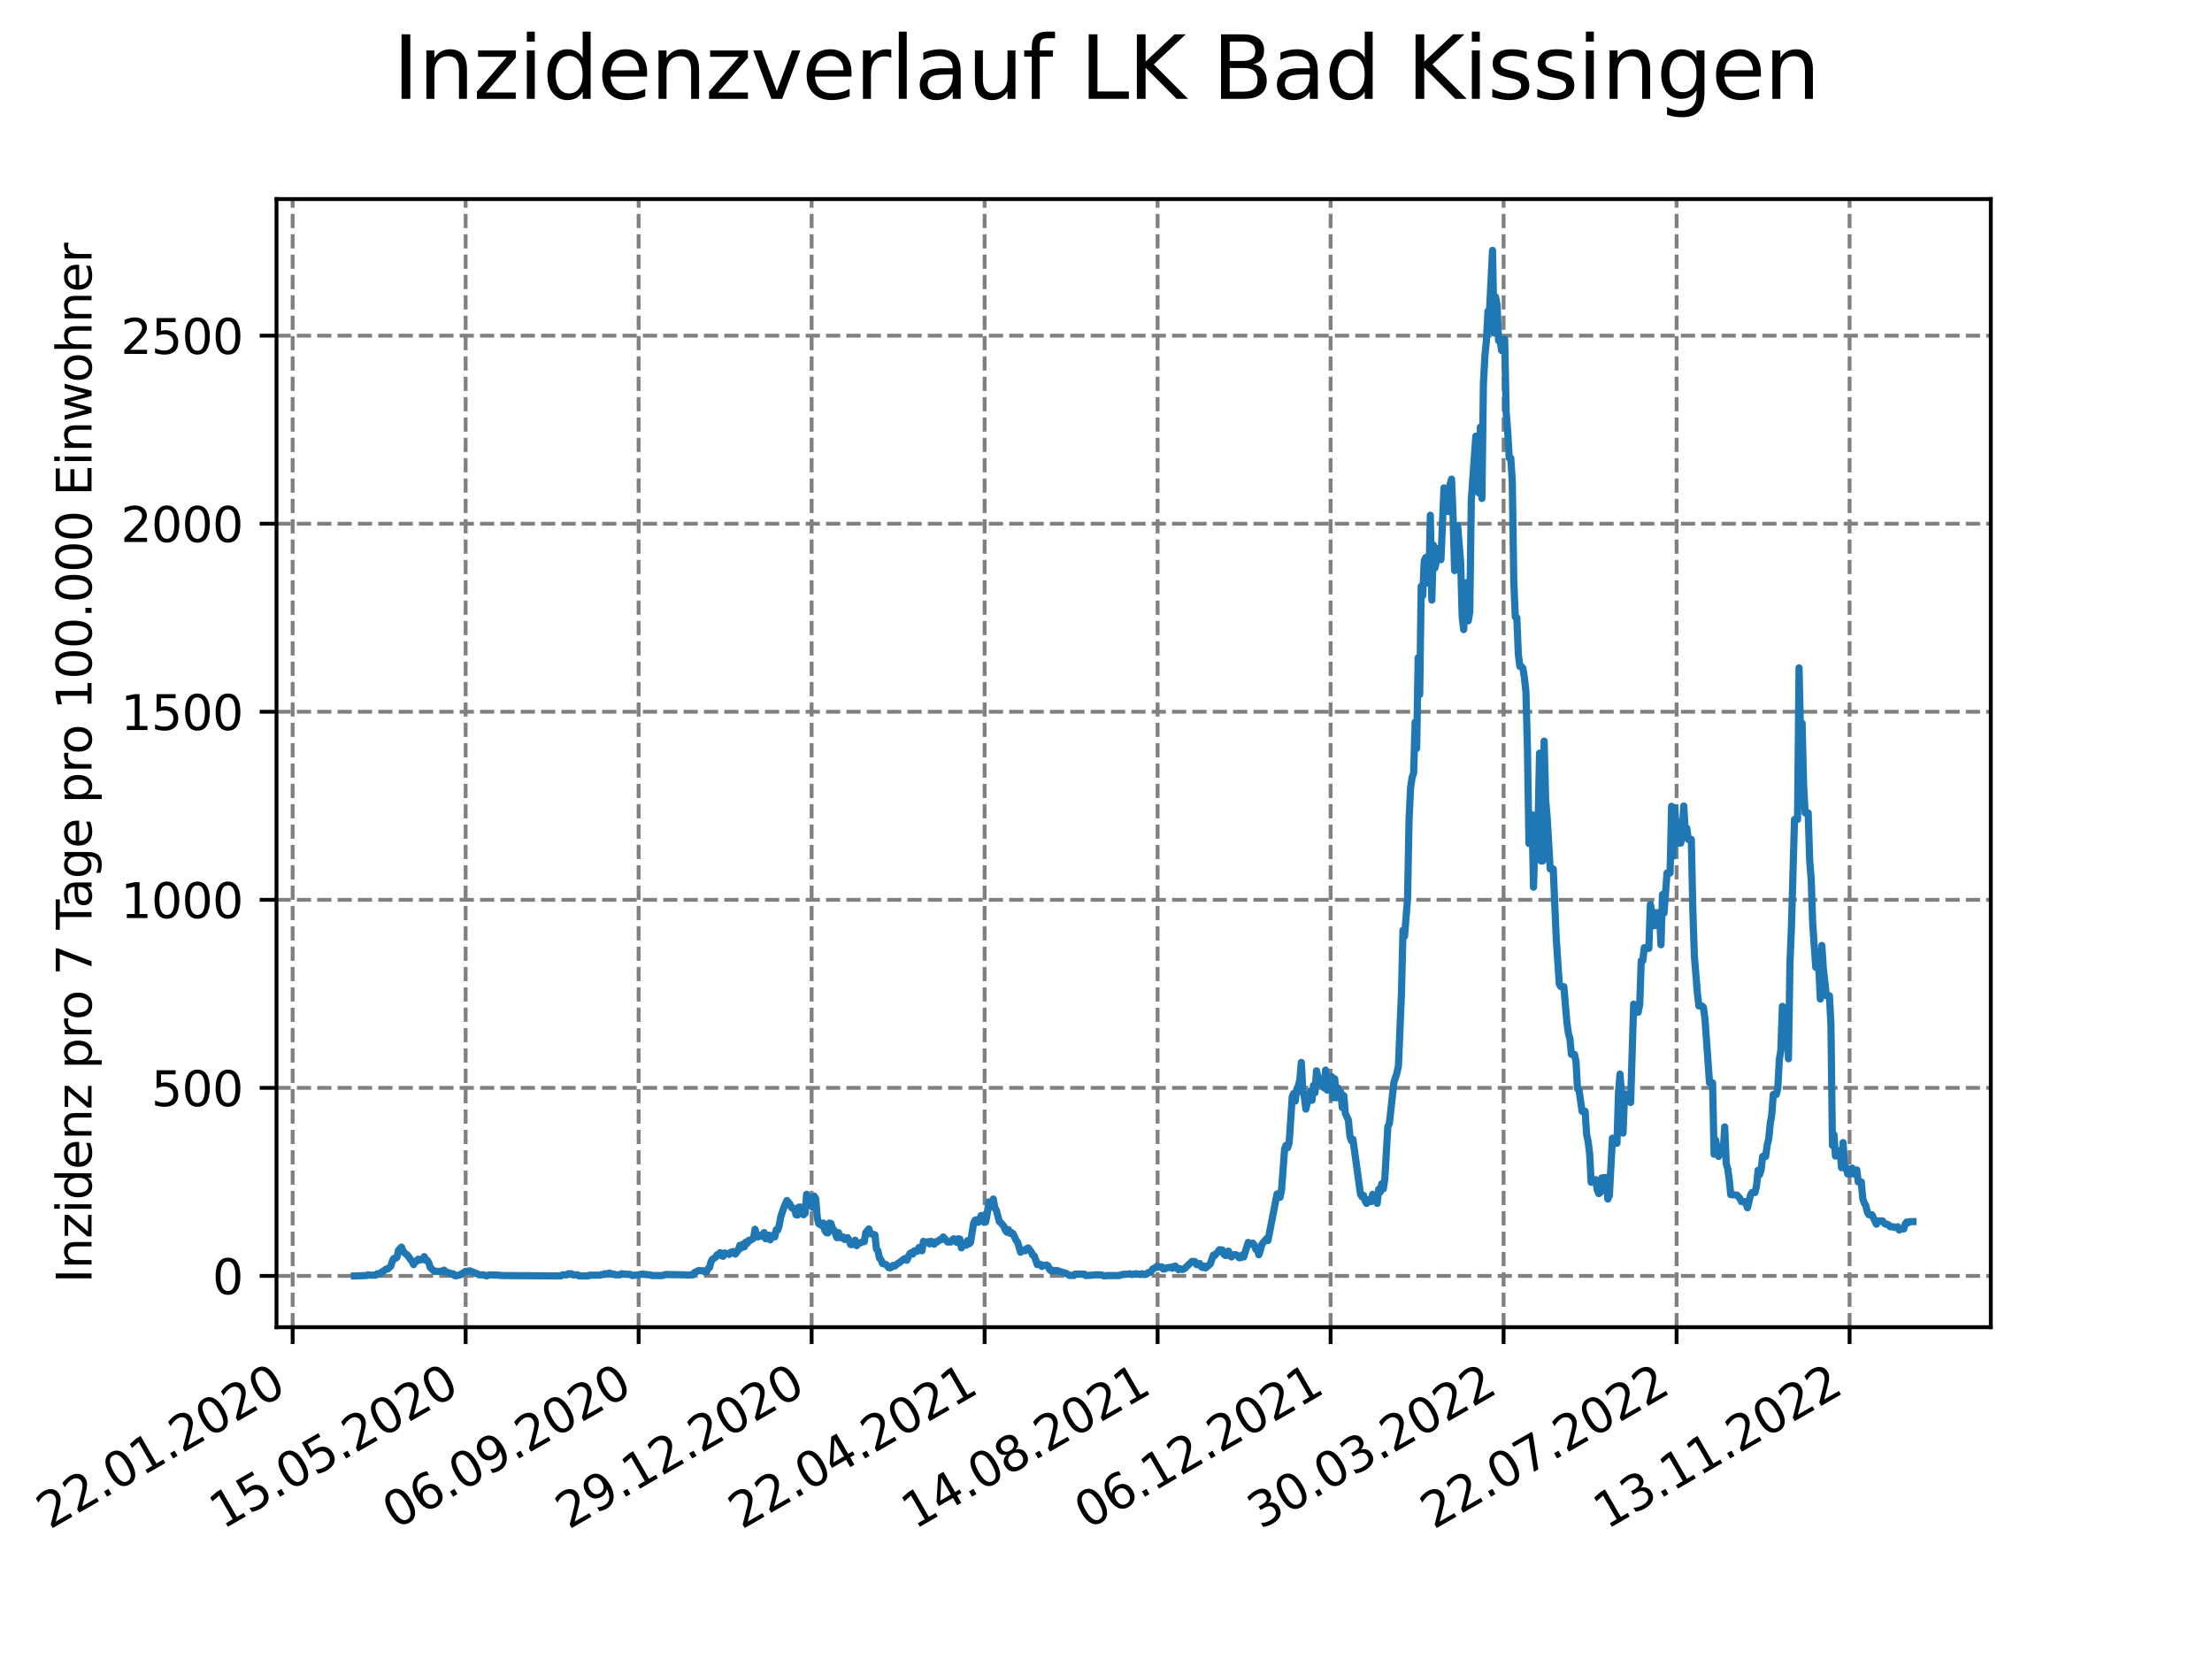 <?xml version="1.0" encoding="utf-8" standalone="no"?>
<!DOCTYPE svg PUBLIC "-//W3C//DTD SVG 1.1//EN"
  "http://www.w3.org/Graphics/SVG/1.1/DTD/svg11.dtd">
<svg xmlns:xlink="http://www.w3.org/1999/xlink" width="460.8pt" height="345.6pt" viewBox="0 0 460.8 345.6" xmlns="http://www.w3.org/2000/svg" version="1.1">
 <defs>
  <style type="text/css">*{stroke-linejoin: round; stroke-linecap: butt}</style>
 </defs>
 <g id="figure_1">
  <g id="patch_1">
   <path d="M 0 345.6 
L 460.8 345.6 
L 460.8 0 
L 0 0 
z
" style="fill: #ffffff"/>
  </g>
  <g id="axes_1">
   <g id="patch_2">
    <path d="M 57.6 276.48 
L 414.72 276.48 
L 414.72 41.472 
L 57.6 41.472 
z
" style="fill: #ffffff"/>
   </g>
   <g id="matplotlib.axis_1">
    <g id="xtick_1">
     <g id="line2d_1">
      <path d="M 60.964 276.48 
L 60.964 41.472 
" clip-path="url(#p559088091b)" style="fill: none; stroke-dasharray: 2.96,1.28; stroke-dashoffset: 0; stroke: #808080; stroke-width: 0.8"/>
     </g>
     <g id="line2d_2">
      <defs>
       <path id="mbc121179e8" d="M 0 0 
L 0 3.5 
" style="stroke: #000000; stroke-width: 0.8"/>
      </defs>
      <g>
       <use xlink:href="#mbc121179e8" x="60.964" y="276.48" style="stroke: #000000; stroke-width: 0.8"/>
      </g>
     </g>
     <g id="text_1">
      <!-- 22.01.2020 -->
      <g transform="translate(10.339 318.689) rotate(-30) scale(0.1 -0.1)">
       <defs>
        <path id="DejaVuSans-32" d="M 1228 531 
L 3431 531 
L 3431 0 
L 469 0 
L 469 531 
Q 828 903 1448 1529 
Q 2069 2156 2228 2338 
Q 2531 2678 2651 2914 
Q 2772 3150 2772 3378 
Q 2772 3750 2511 3984 
Q 2250 4219 1831 4219 
Q 1534 4219 1204 4116 
Q 875 4013 500 3803 
L 500 4441 
Q 881 4594 1212 4672 
Q 1544 4750 1819 4750 
Q 2544 4750 2975 4387 
Q 3406 4025 3406 3419 
Q 3406 3131 3298 2873 
Q 3191 2616 2906 2266 
Q 2828 2175 2409 1742 
Q 1991 1309 1228 531 
z
" transform="scale(0.016)"/>
        <path id="DejaVuSans-2e" d="M 684 794 
L 1344 794 
L 1344 0 
L 684 0 
L 684 794 
z
" transform="scale(0.016)"/>
        <path id="DejaVuSans-30" d="M 2034 4250 
Q 1547 4250 1301 3770 
Q 1056 3291 1056 2328 
Q 1056 1369 1301 889 
Q 1547 409 2034 409 
Q 2525 409 2770 889 
Q 3016 1369 3016 2328 
Q 3016 3291 2770 3770 
Q 2525 4250 2034 4250 
z
M 2034 4750 
Q 2819 4750 3233 4129 
Q 3647 3509 3647 2328 
Q 3647 1150 3233 529 
Q 2819 -91 2034 -91 
Q 1250 -91 836 529 
Q 422 1150 422 2328 
Q 422 3509 836 4129 
Q 1250 4750 2034 4750 
z
" transform="scale(0.016)"/>
        <path id="DejaVuSans-31" d="M 794 531 
L 1825 531 
L 1825 4091 
L 703 3866 
L 703 4441 
L 1819 4666 
L 2450 4666 
L 2450 531 
L 3481 531 
L 3481 0 
L 794 0 
L 794 531 
z
" transform="scale(0.016)"/>
       </defs>
       <use xlink:href="#DejaVuSans-32"/>
       <use xlink:href="#DejaVuSans-32" x="63.623"/>
       <use xlink:href="#DejaVuSans-2e" x="127.246"/>
       <use xlink:href="#DejaVuSans-30" x="159.033"/>
       <use xlink:href="#DejaVuSans-31" x="222.656"/>
       <use xlink:href="#DejaVuSans-2e" x="286.279"/>
       <use xlink:href="#DejaVuSans-32" x="318.066"/>
       <use xlink:href="#DejaVuSans-30" x="381.689"/>
       <use xlink:href="#DejaVuSans-32" x="445.312"/>
       <use xlink:href="#DejaVuSans-30" x="508.936"/>
      </g>
     </g>
    </g>
    <g id="xtick_2">
     <g id="line2d_3">
      <path d="M 97.002 276.48 
L 97.002 41.472 
" clip-path="url(#p559088091b)" style="fill: none; stroke-dasharray: 2.96,1.28; stroke-dashoffset: 0; stroke: #808080; stroke-width: 0.8"/>
     </g>
     <g id="line2d_4">
      <g>
       <use xlink:href="#mbc121179e8" x="97.002" y="276.48" style="stroke: #000000; stroke-width: 0.8"/>
      </g>
     </g>
     <g id="text_2">
      <!-- 15.05.2020 -->
      <g transform="translate(46.376 318.689) rotate(-30) scale(0.1 -0.1)">
       <defs>
        <path id="DejaVuSans-35" d="M 691 4666 
L 3169 4666 
L 3169 4134 
L 1269 4134 
L 1269 2991 
Q 1406 3038 1543 3061 
Q 1681 3084 1819 3084 
Q 2600 3084 3056 2656 
Q 3513 2228 3513 1497 
Q 3513 744 3044 326 
Q 2575 -91 1722 -91 
Q 1428 -91 1123 -41 
Q 819 9 494 109 
L 494 744 
Q 775 591 1075 516 
Q 1375 441 1709 441 
Q 2250 441 2565 725 
Q 2881 1009 2881 1497 
Q 2881 1984 2565 2268 
Q 2250 2553 1709 2553 
Q 1456 2553 1204 2497 
Q 953 2441 691 2322 
L 691 4666 
z
" transform="scale(0.016)"/>
       </defs>
       <use xlink:href="#DejaVuSans-31"/>
       <use xlink:href="#DejaVuSans-35" x="63.623"/>
       <use xlink:href="#DejaVuSans-2e" x="127.246"/>
       <use xlink:href="#DejaVuSans-30" x="159.033"/>
       <use xlink:href="#DejaVuSans-35" x="222.656"/>
       <use xlink:href="#DejaVuSans-2e" x="286.279"/>
       <use xlink:href="#DejaVuSans-32" x="318.066"/>
       <use xlink:href="#DejaVuSans-30" x="381.689"/>
       <use xlink:href="#DejaVuSans-32" x="445.312"/>
       <use xlink:href="#DejaVuSans-30" x="508.936"/>
      </g>
     </g>
    </g>
    <g id="xtick_3">
     <g id="line2d_5">
      <path d="M 133.039 276.48 
L 133.039 41.472 
" clip-path="url(#p559088091b)" style="fill: none; stroke-dasharray: 2.96,1.28; stroke-dashoffset: 0; stroke: #808080; stroke-width: 0.8"/>
     </g>
     <g id="line2d_6">
      <g>
       <use xlink:href="#mbc121179e8" x="133.039" y="276.48" style="stroke: #000000; stroke-width: 0.8"/>
      </g>
     </g>
     <g id="text_3">
      <!-- 06.09.2020 -->
      <g transform="translate(82.414 318.689) rotate(-30) scale(0.1 -0.1)">
       <defs>
        <path id="DejaVuSans-36" d="M 2113 2584 
Q 1688 2584 1439 2293 
Q 1191 2003 1191 1497 
Q 1191 994 1439 701 
Q 1688 409 2113 409 
Q 2538 409 2786 701 
Q 3034 994 3034 1497 
Q 3034 2003 2786 2293 
Q 2538 2584 2113 2584 
z
M 3366 4563 
L 3366 3988 
Q 3128 4100 2886 4159 
Q 2644 4219 2406 4219 
Q 1781 4219 1451 3797 
Q 1122 3375 1075 2522 
Q 1259 2794 1537 2939 
Q 1816 3084 2150 3084 
Q 2853 3084 3261 2657 
Q 3669 2231 3669 1497 
Q 3669 778 3244 343 
Q 2819 -91 2113 -91 
Q 1303 -91 875 529 
Q 447 1150 447 2328 
Q 447 3434 972 4092 
Q 1497 4750 2381 4750 
Q 2619 4750 2861 4703 
Q 3103 4656 3366 4563 
z
" transform="scale(0.016)"/>
        <path id="DejaVuSans-39" d="M 703 97 
L 703 672 
Q 941 559 1184 500 
Q 1428 441 1663 441 
Q 2288 441 2617 861 
Q 2947 1281 2994 2138 
Q 2813 1869 2534 1725 
Q 2256 1581 1919 1581 
Q 1219 1581 811 2004 
Q 403 2428 403 3163 
Q 403 3881 828 4315 
Q 1253 4750 1959 4750 
Q 2769 4750 3195 4129 
Q 3622 3509 3622 2328 
Q 3622 1225 3098 567 
Q 2575 -91 1691 -91 
Q 1453 -91 1209 -44 
Q 966 3 703 97 
z
M 1959 2075 
Q 2384 2075 2632 2365 
Q 2881 2656 2881 3163 
Q 2881 3666 2632 3958 
Q 2384 4250 1959 4250 
Q 1534 4250 1286 3958 
Q 1038 3666 1038 3163 
Q 1038 2656 1286 2365 
Q 1534 2075 1959 2075 
z
" transform="scale(0.016)"/>
       </defs>
       <use xlink:href="#DejaVuSans-30"/>
       <use xlink:href="#DejaVuSans-36" x="63.623"/>
       <use xlink:href="#DejaVuSans-2e" x="127.246"/>
       <use xlink:href="#DejaVuSans-30" x="159.033"/>
       <use xlink:href="#DejaVuSans-39" x="222.656"/>
       <use xlink:href="#DejaVuSans-2e" x="286.279"/>
       <use xlink:href="#DejaVuSans-32" x="318.066"/>
       <use xlink:href="#DejaVuSans-30" x="381.689"/>
       <use xlink:href="#DejaVuSans-32" x="445.312"/>
       <use xlink:href="#DejaVuSans-30" x="508.936"/>
      </g>
     </g>
    </g>
    <g id="xtick_4">
     <g id="line2d_7">
      <path d="M 169.077 276.48 
L 169.077 41.472 
" clip-path="url(#p559088091b)" style="fill: none; stroke-dasharray: 2.96,1.28; stroke-dashoffset: 0; stroke: #808080; stroke-width: 0.8"/>
     </g>
     <g id="line2d_8">
      <g>
       <use xlink:href="#mbc121179e8" x="169.077" y="276.48" style="stroke: #000000; stroke-width: 0.8"/>
      </g>
     </g>
     <g id="text_4">
      <!-- 29.12.2020 -->
      <g transform="translate(118.452 318.689) rotate(-30) scale(0.1 -0.1)">
       <use xlink:href="#DejaVuSans-32"/>
       <use xlink:href="#DejaVuSans-39" x="63.623"/>
       <use xlink:href="#DejaVuSans-2e" x="127.246"/>
       <use xlink:href="#DejaVuSans-31" x="159.033"/>
       <use xlink:href="#DejaVuSans-32" x="222.656"/>
       <use xlink:href="#DejaVuSans-2e" x="286.279"/>
       <use xlink:href="#DejaVuSans-32" x="318.066"/>
       <use xlink:href="#DejaVuSans-30" x="381.689"/>
       <use xlink:href="#DejaVuSans-32" x="445.312"/>
       <use xlink:href="#DejaVuSans-30" x="508.936"/>
      </g>
     </g>
    </g>
    <g id="xtick_5">
     <g id="line2d_9">
      <path d="M 205.114 276.48 
L 205.114 41.472 
" clip-path="url(#p559088091b)" style="fill: none; stroke-dasharray: 2.96,1.28; stroke-dashoffset: 0; stroke: #808080; stroke-width: 0.8"/>
     </g>
     <g id="line2d_10">
      <g>
       <use xlink:href="#mbc121179e8" x="205.114" y="276.48" style="stroke: #000000; stroke-width: 0.8"/>
      </g>
     </g>
     <g id="text_5">
      <!-- 22.04.2021 -->
      <g transform="translate(154.489 318.689) rotate(-30) scale(0.1 -0.1)">
       <defs>
        <path id="DejaVuSans-34" d="M 2419 4116 
L 825 1625 
L 2419 1625 
L 2419 4116 
z
M 2253 4666 
L 3047 4666 
L 3047 1625 
L 3713 1625 
L 3713 1100 
L 3047 1100 
L 3047 0 
L 2419 0 
L 2419 1100 
L 313 1100 
L 313 1709 
L 2253 4666 
z
" transform="scale(0.016)"/>
       </defs>
       <use xlink:href="#DejaVuSans-32"/>
       <use xlink:href="#DejaVuSans-32" x="63.623"/>
       <use xlink:href="#DejaVuSans-2e" x="127.246"/>
       <use xlink:href="#DejaVuSans-30" x="159.033"/>
       <use xlink:href="#DejaVuSans-34" x="222.656"/>
       <use xlink:href="#DejaVuSans-2e" x="286.279"/>
       <use xlink:href="#DejaVuSans-32" x="318.066"/>
       <use xlink:href="#DejaVuSans-30" x="381.689"/>
       <use xlink:href="#DejaVuSans-32" x="445.312"/>
       <use xlink:href="#DejaVuSans-31" x="508.936"/>
      </g>
     </g>
    </g>
    <g id="xtick_6">
     <g id="line2d_11">
      <path d="M 241.152 276.48 
L 241.152 41.472 
" clip-path="url(#p559088091b)" style="fill: none; stroke-dasharray: 2.96,1.28; stroke-dashoffset: 0; stroke: #808080; stroke-width: 0.8"/>
     </g>
     <g id="line2d_12">
      <g>
       <use xlink:href="#mbc121179e8" x="241.152" y="276.48" style="stroke: #000000; stroke-width: 0.8"/>
      </g>
     </g>
     <g id="text_6">
      <!-- 14.08.2021 -->
      <g transform="translate(190.527 318.689) rotate(-30) scale(0.1 -0.1)">
       <defs>
        <path id="DejaVuSans-38" d="M 2034 2216 
Q 1584 2216 1326 1975 
Q 1069 1734 1069 1313 
Q 1069 891 1326 650 
Q 1584 409 2034 409 
Q 2484 409 2743 651 
Q 3003 894 3003 1313 
Q 3003 1734 2745 1975 
Q 2488 2216 2034 2216 
z
M 1403 2484 
Q 997 2584 770 2862 
Q 544 3141 544 3541 
Q 544 4100 942 4425 
Q 1341 4750 2034 4750 
Q 2731 4750 3128 4425 
Q 3525 4100 3525 3541 
Q 3525 3141 3298 2862 
Q 3072 2584 2669 2484 
Q 3125 2378 3379 2068 
Q 3634 1759 3634 1313 
Q 3634 634 3220 271 
Q 2806 -91 2034 -91 
Q 1263 -91 848 271 
Q 434 634 434 1313 
Q 434 1759 690 2068 
Q 947 2378 1403 2484 
z
M 1172 3481 
Q 1172 3119 1398 2916 
Q 1625 2713 2034 2713 
Q 2441 2713 2670 2916 
Q 2900 3119 2900 3481 
Q 2900 3844 2670 4047 
Q 2441 4250 2034 4250 
Q 1625 4250 1398 4047 
Q 1172 3844 1172 3481 
z
" transform="scale(0.016)"/>
       </defs>
       <use xlink:href="#DejaVuSans-31"/>
       <use xlink:href="#DejaVuSans-34" x="63.623"/>
       <use xlink:href="#DejaVuSans-2e" x="127.246"/>
       <use xlink:href="#DejaVuSans-30" x="159.033"/>
       <use xlink:href="#DejaVuSans-38" x="222.656"/>
       <use xlink:href="#DejaVuSans-2e" x="286.279"/>
       <use xlink:href="#DejaVuSans-32" x="318.066"/>
       <use xlink:href="#DejaVuSans-30" x="381.689"/>
       <use xlink:href="#DejaVuSans-32" x="445.312"/>
       <use xlink:href="#DejaVuSans-31" x="508.936"/>
      </g>
     </g>
    </g>
    <g id="xtick_7">
     <g id="line2d_13">
      <path d="M 277.19 276.48 
L 277.19 41.472 
" clip-path="url(#p559088091b)" style="fill: none; stroke-dasharray: 2.96,1.28; stroke-dashoffset: 0; stroke: #808080; stroke-width: 0.8"/>
     </g>
     <g id="line2d_14">
      <g>
       <use xlink:href="#mbc121179e8" x="277.19" y="276.48" style="stroke: #000000; stroke-width: 0.8"/>
      </g>
     </g>
     <g id="text_7">
      <!-- 06.12.2021 -->
      <g transform="translate(226.564 318.689) rotate(-30) scale(0.1 -0.1)">
       <use xlink:href="#DejaVuSans-30"/>
       <use xlink:href="#DejaVuSans-36" x="63.623"/>
       <use xlink:href="#DejaVuSans-2e" x="127.246"/>
       <use xlink:href="#DejaVuSans-31" x="159.033"/>
       <use xlink:href="#DejaVuSans-32" x="222.656"/>
       <use xlink:href="#DejaVuSans-2e" x="286.279"/>
       <use xlink:href="#DejaVuSans-32" x="318.066"/>
       <use xlink:href="#DejaVuSans-30" x="381.689"/>
       <use xlink:href="#DejaVuSans-32" x="445.312"/>
       <use xlink:href="#DejaVuSans-31" x="508.936"/>
      </g>
     </g>
    </g>
    <g id="xtick_8">
     <g id="line2d_15">
      <path d="M 313.227 276.48 
L 313.227 41.472 
" clip-path="url(#p559088091b)" style="fill: none; stroke-dasharray: 2.96,1.28; stroke-dashoffset: 0; stroke: #808080; stroke-width: 0.8"/>
     </g>
     <g id="line2d_16">
      <g>
       <use xlink:href="#mbc121179e8" x="313.227" y="276.48" style="stroke: #000000; stroke-width: 0.8"/>
      </g>
     </g>
     <g id="text_8">
      <!-- 30.03.2022 -->
      <g transform="translate(262.602 318.689) rotate(-30) scale(0.1 -0.1)">
       <defs>
        <path id="DejaVuSans-33" d="M 2597 2516 
Q 3050 2419 3304 2112 
Q 3559 1806 3559 1356 
Q 3559 666 3084 287 
Q 2609 -91 1734 -91 
Q 1441 -91 1130 -33 
Q 819 25 488 141 
L 488 750 
Q 750 597 1062 519 
Q 1375 441 1716 441 
Q 2309 441 2620 675 
Q 2931 909 2931 1356 
Q 2931 1769 2642 2001 
Q 2353 2234 1838 2234 
L 1294 2234 
L 1294 2753 
L 1863 2753 
Q 2328 2753 2575 2939 
Q 2822 3125 2822 3475 
Q 2822 3834 2567 4026 
Q 2313 4219 1838 4219 
Q 1578 4219 1281 4162 
Q 984 4106 628 3988 
L 628 4550 
Q 988 4650 1302 4700 
Q 1616 4750 1894 4750 
Q 2613 4750 3031 4423 
Q 3450 4097 3450 3541 
Q 3450 3153 3228 2886 
Q 3006 2619 2597 2516 
z
" transform="scale(0.016)"/>
       </defs>
       <use xlink:href="#DejaVuSans-33"/>
       <use xlink:href="#DejaVuSans-30" x="63.623"/>
       <use xlink:href="#DejaVuSans-2e" x="127.246"/>
       <use xlink:href="#DejaVuSans-30" x="159.033"/>
       <use xlink:href="#DejaVuSans-33" x="222.656"/>
       <use xlink:href="#DejaVuSans-2e" x="286.279"/>
       <use xlink:href="#DejaVuSans-32" x="318.066"/>
       <use xlink:href="#DejaVuSans-30" x="381.689"/>
       <use xlink:href="#DejaVuSans-32" x="445.312"/>
       <use xlink:href="#DejaVuSans-32" x="508.936"/>
      </g>
     </g>
    </g>
    <g id="xtick_9">
     <g id="line2d_17">
      <path d="M 349.265 276.48 
L 349.265 41.472 
" clip-path="url(#p559088091b)" style="fill: none; stroke-dasharray: 2.96,1.28; stroke-dashoffset: 0; stroke: #808080; stroke-width: 0.8"/>
     </g>
     <g id="line2d_18">
      <g>
       <use xlink:href="#mbc121179e8" x="349.265" y="276.48" style="stroke: #000000; stroke-width: 0.8"/>
      </g>
     </g>
     <g id="text_9">
      <!-- 22.07.2022 -->
      <g transform="translate(298.64 318.689) rotate(-30) scale(0.1 -0.1)">
       <defs>
        <path id="DejaVuSans-37" d="M 525 4666 
L 3525 4666 
L 3525 4397 
L 1831 0 
L 1172 0 
L 2766 4134 
L 525 4134 
L 525 4666 
z
" transform="scale(0.016)"/>
       </defs>
       <use xlink:href="#DejaVuSans-32"/>
       <use xlink:href="#DejaVuSans-32" x="63.623"/>
       <use xlink:href="#DejaVuSans-2e" x="127.246"/>
       <use xlink:href="#DejaVuSans-30" x="159.033"/>
       <use xlink:href="#DejaVuSans-37" x="222.656"/>
       <use xlink:href="#DejaVuSans-2e" x="286.279"/>
       <use xlink:href="#DejaVuSans-32" x="318.066"/>
       <use xlink:href="#DejaVuSans-30" x="381.689"/>
       <use xlink:href="#DejaVuSans-32" x="445.312"/>
       <use xlink:href="#DejaVuSans-32" x="508.936"/>
      </g>
     </g>
    </g>
    <g id="xtick_10">
     <g id="line2d_19">
      <path d="M 385.302 276.48 
L 385.302 41.472 
" clip-path="url(#p559088091b)" style="fill: none; stroke-dasharray: 2.96,1.28; stroke-dashoffset: 0; stroke: #808080; stroke-width: 0.8"/>
     </g>
     <g id="line2d_20">
      <g>
       <use xlink:href="#mbc121179e8" x="385.302" y="276.48" style="stroke: #000000; stroke-width: 0.8"/>
      </g>
     </g>
     <g id="text_10">
      <!-- 13.11.2022 -->
      <g transform="translate(334.677 318.689) rotate(-30) scale(0.1 -0.1)">
       <use xlink:href="#DejaVuSans-31"/>
       <use xlink:href="#DejaVuSans-33" x="63.623"/>
       <use xlink:href="#DejaVuSans-2e" x="127.246"/>
       <use xlink:href="#DejaVuSans-31" x="159.033"/>
       <use xlink:href="#DejaVuSans-31" x="222.656"/>
       <use xlink:href="#DejaVuSans-2e" x="286.279"/>
       <use xlink:href="#DejaVuSans-32" x="318.066"/>
       <use xlink:href="#DejaVuSans-30" x="381.689"/>
       <use xlink:href="#DejaVuSans-32" x="445.312"/>
       <use xlink:href="#DejaVuSans-32" x="508.936"/>
      </g>
     </g>
    </g>
   </g>
   <g id="matplotlib.axis_2">
    <g id="ytick_1">
     <g id="line2d_21">
      <path d="M 57.6 265.798 
L 414.72 265.798 
" clip-path="url(#p559088091b)" style="fill: none; stroke-dasharray: 2.96,1.28; stroke-dashoffset: 0; stroke: #808080; stroke-width: 0.8"/>
     </g>
     <g id="line2d_22">
      <defs>
       <path id="m1c9bfe7f66" d="M 0 0 
L -3.5 0 
" style="stroke: #000000; stroke-width: 0.8"/>
      </defs>
      <g>
       <use xlink:href="#m1c9bfe7f66" x="57.6" y="265.798" style="stroke: #000000; stroke-width: 0.8"/>
      </g>
     </g>
     <g id="text_11">
      <!-- 0 -->
      <g transform="translate(44.237 269.597) scale(0.1 -0.1)">
       <use xlink:href="#DejaVuSans-30"/>
      </g>
     </g>
    </g>
    <g id="ytick_2">
     <g id="line2d_23">
      <path d="M 57.6 226.623 
L 414.72 226.623 
" clip-path="url(#p559088091b)" style="fill: none; stroke-dasharray: 2.96,1.28; stroke-dashoffset: 0; stroke: #808080; stroke-width: 0.8"/>
     </g>
     <g id="line2d_24">
      <g>
       <use xlink:href="#m1c9bfe7f66" x="57.6" y="226.623" style="stroke: #000000; stroke-width: 0.8"/>
      </g>
     </g>
     <g id="text_12">
      <!-- 500 -->
      <g transform="translate(31.512 230.422) scale(0.1 -0.1)">
       <use xlink:href="#DejaVuSans-35"/>
       <use xlink:href="#DejaVuSans-30" x="63.623"/>
       <use xlink:href="#DejaVuSans-30" x="127.246"/>
      </g>
     </g>
    </g>
    <g id="ytick_3">
     <g id="line2d_25">
      <path d="M 57.6 187.448 
L 414.72 187.448 
" clip-path="url(#p559088091b)" style="fill: none; stroke-dasharray: 2.96,1.28; stroke-dashoffset: 0; stroke: #808080; stroke-width: 0.8"/>
     </g>
     <g id="line2d_26">
      <g>
       <use xlink:href="#m1c9bfe7f66" x="57.6" y="187.448" style="stroke: #000000; stroke-width: 0.8"/>
      </g>
     </g>
     <g id="text_13">
      <!-- 1000 -->
      <g transform="translate(25.15 191.247) scale(0.1 -0.1)">
       <use xlink:href="#DejaVuSans-31"/>
       <use xlink:href="#DejaVuSans-30" x="63.623"/>
       <use xlink:href="#DejaVuSans-30" x="127.246"/>
       <use xlink:href="#DejaVuSans-30" x="190.869"/>
      </g>
     </g>
    </g>
    <g id="ytick_4">
     <g id="line2d_27">
      <path d="M 57.6 148.273 
L 414.72 148.273 
" clip-path="url(#p559088091b)" style="fill: none; stroke-dasharray: 2.96,1.28; stroke-dashoffset: 0; stroke: #808080; stroke-width: 0.8"/>
     </g>
     <g id="line2d_28">
      <g>
       <use xlink:href="#m1c9bfe7f66" x="57.6" y="148.273" style="stroke: #000000; stroke-width: 0.8"/>
      </g>
     </g>
     <g id="text_14">
      <!-- 1500 -->
      <g transform="translate(25.15 152.072) scale(0.1 -0.1)">
       <use xlink:href="#DejaVuSans-31"/>
       <use xlink:href="#DejaVuSans-35" x="63.623"/>
       <use xlink:href="#DejaVuSans-30" x="127.246"/>
       <use xlink:href="#DejaVuSans-30" x="190.869"/>
      </g>
     </g>
    </g>
    <g id="ytick_5">
     <g id="line2d_29">
      <path d="M 57.6 109.098 
L 414.72 109.098 
" clip-path="url(#p559088091b)" style="fill: none; stroke-dasharray: 2.96,1.28; stroke-dashoffset: 0; stroke: #808080; stroke-width: 0.8"/>
     </g>
     <g id="line2d_30">
      <g>
       <use xlink:href="#m1c9bfe7f66" x="57.6" y="109.098" style="stroke: #000000; stroke-width: 0.8"/>
      </g>
     </g>
     <g id="text_15">
      <!-- 2000 -->
      <g transform="translate(25.15 112.897) scale(0.1 -0.1)">
       <use xlink:href="#DejaVuSans-32"/>
       <use xlink:href="#DejaVuSans-30" x="63.623"/>
       <use xlink:href="#DejaVuSans-30" x="127.246"/>
       <use xlink:href="#DejaVuSans-30" x="190.869"/>
      </g>
     </g>
    </g>
    <g id="ytick_6">
     <g id="line2d_31">
      <path d="M 57.6 69.923 
L 414.72 69.923 
" clip-path="url(#p559088091b)" style="fill: none; stroke-dasharray: 2.96,1.28; stroke-dashoffset: 0; stroke: #808080; stroke-width: 0.8"/>
     </g>
     <g id="line2d_32">
      <g>
       <use xlink:href="#m1c9bfe7f66" x="57.6" y="69.923" style="stroke: #000000; stroke-width: 0.8"/>
      </g>
     </g>
     <g id="text_16">
      <!-- 2500 -->
      <g transform="translate(25.15 73.722) scale(0.1 -0.1)">
       <use xlink:href="#DejaVuSans-32"/>
       <use xlink:href="#DejaVuSans-35" x="63.623"/>
       <use xlink:href="#DejaVuSans-30" x="127.246"/>
       <use xlink:href="#DejaVuSans-30" x="190.869"/>
      </g>
     </g>
    </g>
    <g id="text_17">
     <!-- Inzidenz pro 7 Tage pro 100.000 Einwohner -->
     <g transform="translate(19.07 267.301) rotate(-90) scale(0.1 -0.1)">
      <defs>
       <path id="DejaVuSans-49" d="M 628 4666 
L 1259 4666 
L 1259 0 
L 628 0 
L 628 4666 
z
" transform="scale(0.016)"/>
       <path id="DejaVuSans-6e" d="M 3513 2113 
L 3513 0 
L 2938 0 
L 2938 2094 
Q 2938 2591 2744 2837 
Q 2550 3084 2163 3084 
Q 1697 3084 1428 2787 
Q 1159 2491 1159 1978 
L 1159 0 
L 581 0 
L 581 3500 
L 1159 3500 
L 1159 2956 
Q 1366 3272 1645 3428 
Q 1925 3584 2291 3584 
Q 2894 3584 3203 3211 
Q 3513 2838 3513 2113 
z
" transform="scale(0.016)"/>
       <path id="DejaVuSans-7a" d="M 353 3500 
L 3084 3500 
L 3084 2975 
L 922 459 
L 3084 459 
L 3084 0 
L 275 0 
L 275 525 
L 2438 3041 
L 353 3041 
L 353 3500 
z
" transform="scale(0.016)"/>
       <path id="DejaVuSans-69" d="M 603 3500 
L 1178 3500 
L 1178 0 
L 603 0 
L 603 3500 
z
M 603 4863 
L 1178 4863 
L 1178 4134 
L 603 4134 
L 603 4863 
z
" transform="scale(0.016)"/>
       <path id="DejaVuSans-64" d="M 2906 2969 
L 2906 4863 
L 3481 4863 
L 3481 0 
L 2906 0 
L 2906 525 
Q 2725 213 2448 61 
Q 2172 -91 1784 -91 
Q 1150 -91 751 415 
Q 353 922 353 1747 
Q 353 2572 751 3078 
Q 1150 3584 1784 3584 
Q 2172 3584 2448 3432 
Q 2725 3281 2906 2969 
z
M 947 1747 
Q 947 1113 1208 752 
Q 1469 391 1925 391 
Q 2381 391 2643 752 
Q 2906 1113 2906 1747 
Q 2906 2381 2643 2742 
Q 2381 3103 1925 3103 
Q 1469 3103 1208 2742 
Q 947 2381 947 1747 
z
" transform="scale(0.016)"/>
       <path id="DejaVuSans-65" d="M 3597 1894 
L 3597 1613 
L 953 1613 
Q 991 1019 1311 708 
Q 1631 397 2203 397 
Q 2534 397 2845 478 
Q 3156 559 3463 722 
L 3463 178 
Q 3153 47 2828 -22 
Q 2503 -91 2169 -91 
Q 1331 -91 842 396 
Q 353 884 353 1716 
Q 353 2575 817 3079 
Q 1281 3584 2069 3584 
Q 2775 3584 3186 3129 
Q 3597 2675 3597 1894 
z
M 3022 2063 
Q 3016 2534 2758 2815 
Q 2500 3097 2075 3097 
Q 1594 3097 1305 2825 
Q 1016 2553 972 2059 
L 3022 2063 
z
" transform="scale(0.016)"/>
       <path id="DejaVuSans-20" transform="scale(0.016)"/>
       <path id="DejaVuSans-70" d="M 1159 525 
L 1159 -1331 
L 581 -1331 
L 581 3500 
L 1159 3500 
L 1159 2969 
Q 1341 3281 1617 3432 
Q 1894 3584 2278 3584 
Q 2916 3584 3314 3078 
Q 3713 2572 3713 1747 
Q 3713 922 3314 415 
Q 2916 -91 2278 -91 
Q 1894 -91 1617 61 
Q 1341 213 1159 525 
z
M 3116 1747 
Q 3116 2381 2855 2742 
Q 2594 3103 2138 3103 
Q 1681 3103 1420 2742 
Q 1159 2381 1159 1747 
Q 1159 1113 1420 752 
Q 1681 391 2138 391 
Q 2594 391 2855 752 
Q 3116 1113 3116 1747 
z
" transform="scale(0.016)"/>
       <path id="DejaVuSans-72" d="M 2631 2963 
Q 2534 3019 2420 3045 
Q 2306 3072 2169 3072 
Q 1681 3072 1420 2755 
Q 1159 2438 1159 1844 
L 1159 0 
L 581 0 
L 581 3500 
L 1159 3500 
L 1159 2956 
Q 1341 3275 1631 3429 
Q 1922 3584 2338 3584 
Q 2397 3584 2469 3576 
Q 2541 3569 2628 3553 
L 2631 2963 
z
" transform="scale(0.016)"/>
       <path id="DejaVuSans-6f" d="M 1959 3097 
Q 1497 3097 1228 2736 
Q 959 2375 959 1747 
Q 959 1119 1226 758 
Q 1494 397 1959 397 
Q 2419 397 2687 759 
Q 2956 1122 2956 1747 
Q 2956 2369 2687 2733 
Q 2419 3097 1959 3097 
z
M 1959 3584 
Q 2709 3584 3137 3096 
Q 3566 2609 3566 1747 
Q 3566 888 3137 398 
Q 2709 -91 1959 -91 
Q 1206 -91 779 398 
Q 353 888 353 1747 
Q 353 2609 779 3096 
Q 1206 3584 1959 3584 
z
" transform="scale(0.016)"/>
       <path id="DejaVuSans-54" d="M -19 4666 
L 3928 4666 
L 3928 4134 
L 2272 4134 
L 2272 0 
L 1638 0 
L 1638 4134 
L -19 4134 
L -19 4666 
z
" transform="scale(0.016)"/>
       <path id="DejaVuSans-61" d="M 2194 1759 
Q 1497 1759 1228 1600 
Q 959 1441 959 1056 
Q 959 750 1161 570 
Q 1363 391 1709 391 
Q 2188 391 2477 730 
Q 2766 1069 2766 1631 
L 2766 1759 
L 2194 1759 
z
M 3341 1997 
L 3341 0 
L 2766 0 
L 2766 531 
Q 2569 213 2275 61 
Q 1981 -91 1556 -91 
Q 1019 -91 701 211 
Q 384 513 384 1019 
Q 384 1609 779 1909 
Q 1175 2209 1959 2209 
L 2766 2209 
L 2766 2266 
Q 2766 2663 2505 2880 
Q 2244 3097 1772 3097 
Q 1472 3097 1187 3025 
Q 903 2953 641 2809 
L 641 3341 
Q 956 3463 1253 3523 
Q 1550 3584 1831 3584 
Q 2591 3584 2966 3190 
Q 3341 2797 3341 1997 
z
" transform="scale(0.016)"/>
       <path id="DejaVuSans-67" d="M 2906 1791 
Q 2906 2416 2648 2759 
Q 2391 3103 1925 3103 
Q 1463 3103 1205 2759 
Q 947 2416 947 1791 
Q 947 1169 1205 825 
Q 1463 481 1925 481 
Q 2391 481 2648 825 
Q 2906 1169 2906 1791 
z
M 3481 434 
Q 3481 -459 3084 -895 
Q 2688 -1331 1869 -1331 
Q 1566 -1331 1297 -1286 
Q 1028 -1241 775 -1147 
L 775 -588 
Q 1028 -725 1275 -790 
Q 1522 -856 1778 -856 
Q 2344 -856 2625 -561 
Q 2906 -266 2906 331 
L 2906 616 
Q 2728 306 2450 153 
Q 2172 0 1784 0 
Q 1141 0 747 490 
Q 353 981 353 1791 
Q 353 2603 747 3093 
Q 1141 3584 1784 3584 
Q 2172 3584 2450 3431 
Q 2728 3278 2906 2969 
L 2906 3500 
L 3481 3500 
L 3481 434 
z
" transform="scale(0.016)"/>
       <path id="DejaVuSans-45" d="M 628 4666 
L 3578 4666 
L 3578 4134 
L 1259 4134 
L 1259 2753 
L 3481 2753 
L 3481 2222 
L 1259 2222 
L 1259 531 
L 3634 531 
L 3634 0 
L 628 0 
L 628 4666 
z
" transform="scale(0.016)"/>
       <path id="DejaVuSans-77" d="M 269 3500 
L 844 3500 
L 1563 769 
L 2278 3500 
L 2956 3500 
L 3675 769 
L 4391 3500 
L 4966 3500 
L 4050 0 
L 3372 0 
L 2619 2869 
L 1863 0 
L 1184 0 
L 269 3500 
z
" transform="scale(0.016)"/>
       <path id="DejaVuSans-68" d="M 3513 2113 
L 3513 0 
L 2938 0 
L 2938 2094 
Q 2938 2591 2744 2837 
Q 2550 3084 2163 3084 
Q 1697 3084 1428 2787 
Q 1159 2491 1159 1978 
L 1159 0 
L 581 0 
L 581 4863 
L 1159 4863 
L 1159 2956 
Q 1366 3272 1645 3428 
Q 1925 3584 2291 3584 
Q 2894 3584 3203 3211 
Q 3513 2838 3513 2113 
z
" transform="scale(0.016)"/>
      </defs>
      <use xlink:href="#DejaVuSans-49"/>
      <use xlink:href="#DejaVuSans-6e" x="29.492"/>
      <use xlink:href="#DejaVuSans-7a" x="92.871"/>
      <use xlink:href="#DejaVuSans-69" x="145.361"/>
      <use xlink:href="#DejaVuSans-64" x="173.145"/>
      <use xlink:href="#DejaVuSans-65" x="236.621"/>
      <use xlink:href="#DejaVuSans-6e" x="298.145"/>
      <use xlink:href="#DejaVuSans-7a" x="361.523"/>
      <use xlink:href="#DejaVuSans-20" x="414.014"/>
      <use xlink:href="#DejaVuSans-70" x="445.801"/>
      <use xlink:href="#DejaVuSans-72" x="509.277"/>
      <use xlink:href="#DejaVuSans-6f" x="548.141"/>
      <use xlink:href="#DejaVuSans-20" x="609.322"/>
      <use xlink:href="#DejaVuSans-37" x="641.109"/>
      <use xlink:href="#DejaVuSans-20" x="704.732"/>
      <use xlink:href="#DejaVuSans-54" x="736.52"/>
      <use xlink:href="#DejaVuSans-61" x="781.104"/>
      <use xlink:href="#DejaVuSans-67" x="842.383"/>
      <use xlink:href="#DejaVuSans-65" x="905.859"/>
      <use xlink:href="#DejaVuSans-20" x="967.383"/>
      <use xlink:href="#DejaVuSans-70" x="999.17"/>
      <use xlink:href="#DejaVuSans-72" x="1062.646"/>
      <use xlink:href="#DejaVuSans-6f" x="1101.51"/>
      <use xlink:href="#DejaVuSans-20" x="1162.691"/>
      <use xlink:href="#DejaVuSans-31" x="1194.479"/>
      <use xlink:href="#DejaVuSans-30" x="1258.102"/>
      <use xlink:href="#DejaVuSans-30" x="1321.725"/>
      <use xlink:href="#DejaVuSans-2e" x="1385.348"/>
      <use xlink:href="#DejaVuSans-30" x="1417.135"/>
      <use xlink:href="#DejaVuSans-30" x="1480.758"/>
      <use xlink:href="#DejaVuSans-30" x="1544.381"/>
      <use xlink:href="#DejaVuSans-20" x="1608.004"/>
      <use xlink:href="#DejaVuSans-45" x="1639.791"/>
      <use xlink:href="#DejaVuSans-69" x="1702.975"/>
      <use xlink:href="#DejaVuSans-6e" x="1730.758"/>
      <use xlink:href="#DejaVuSans-77" x="1794.137"/>
      <use xlink:href="#DejaVuSans-6f" x="1875.924"/>
      <use xlink:href="#DejaVuSans-68" x="1937.105"/>
      <use xlink:href="#DejaVuSans-6e" x="2000.484"/>
      <use xlink:href="#DejaVuSans-65" x="2063.863"/>
      <use xlink:href="#DejaVuSans-72" x="2125.387"/>
     </g>
    </g>
   </g>
   <g id="line2d_33">
    <path d="M 73.833 265.798 
L 76.362 265.722 
L 76.678 265.57 
L 77.31 265.646 
L 78.258 265.646 
L 78.575 265.342 
L 79.207 265.342 
L 79.523 264.963 
L 79.839 264.811 
L 80.471 264.356 
L 80.787 264.356 
L 81.42 263.749 
L 81.736 262.686 
L 82.052 262.155 
L 82.368 262.155 
L 82.684 261.927 
L 83 260.485 
L 83.632 259.802 
L 83.949 260.561 
L 84.265 261.016 
L 84.897 261.472 
L 85.529 262.383 
L 85.845 262.762 
L 86.161 263.445 
L 86.478 262.762 
L 86.794 262.762 
L 87.11 262.307 
L 87.426 262.458 
L 88.058 262.383 
L 88.374 261.775 
L 88.69 262.534 
L 89.006 262.534 
L 89.323 263.066 
L 89.639 264.052 
L 90.271 264.659 
L 90.587 264.887 
L 90.903 264.811 
L 91.219 264.887 
L 91.852 264.811 
L 92.168 264.887 
L 92.484 264.584 
L 93.116 265.115 
L 93.432 265.115 
L 94.064 265.342 
L 94.38 265.342 
L 94.697 265.722 
L 95.013 265.798 
L 95.329 265.646 
L 95.645 265.646 
L 96.593 265.115 
L 96.909 264.887 
L 97.858 264.735 
L 99.122 265.267 
L 99.438 265.342 
L 99.755 265.57 
L 100.703 265.57 
L 101.335 265.798 
L 101.967 265.57 
L 103.864 265.646 
L 104.496 265.722 
L 116.825 265.798 
L 117.141 265.57 
L 118.089 265.57 
L 118.406 265.342 
L 119.038 265.342 
L 119.354 265.57 
L 120.302 265.57 
L 120.618 265.798 
L 122.515 265.798 
L 122.831 265.646 
L 125.044 265.646 
L 125.36 265.494 
L 125.676 265.494 
L 125.992 265.342 
L 126.625 265.342 
L 126.941 265.191 
L 127.573 265.418 
L 127.889 265.418 
L 128.205 265.57 
L 129.154 265.57 
L 129.47 265.342 
L 130.102 265.418 
L 131.366 265.494 
L 131.683 265.722 
L 132.315 265.646 
L 132.947 265.57 
L 133.263 265.57 
L 133.579 265.418 
L 134.528 265.494 
L 135.16 265.57 
L 135.476 265.57 
L 135.792 265.722 
L 138.005 265.722 
L 138.637 265.494 
L 142.747 265.57 
L 143.379 265.646 
L 144.011 265.57 
L 144.327 265.57 
L 144.643 265.115 
L 145.592 264.659 
L 146.224 264.735 
L 146.54 264.735 
L 146.856 264.963 
L 147.172 264.963 
L 147.489 264.28 
L 147.805 264.052 
L 148.121 262.838 
L 148.437 262.307 
L 149.069 261.927 
L 149.385 261.396 
L 149.701 261.32 
L 150.017 260.941 
L 150.334 261.624 
L 150.65 261.7 
L 150.966 261.016 
L 151.282 261.168 
L 151.598 261.168 
L 151.914 261.32 
L 152.23 260.865 
L 152.863 260.713 
L 153.179 261.244 
L 153.811 260.409 
L 154.127 259.423 
L 154.443 259.954 
L 154.759 259.195 
L 155.075 259.726 
L 155.392 258.74 
L 155.708 258.967 
L 156.024 258.36 
L 156.34 258.36 
L 156.972 257.981 
L 157.288 256.083 
L 157.604 257.449 
L 157.92 257.677 
L 158.237 257.374 
L 158.553 257.525 
L 159.185 256.766 
L 159.501 258.057 
L 159.817 257.449 
L 160.133 257.298 
L 160.449 258.284 
L 160.766 257.449 
L 161.082 257.298 
L 161.398 257.677 
L 161.714 256.159 
L 162.03 256.235 
L 162.346 255.173 
L 162.662 253.427 
L 163.294 251.53 
L 163.927 250.088 
L 164.559 250.847 
L 164.875 251.53 
L 165.191 251.757 
L 165.507 251.757 
L 165.823 253.048 
L 166.14 253.123 
L 166.456 251.454 
L 166.772 251.454 
L 167.088 251.757 
L 167.404 253.048 
L 167.72 252.744 
L 168.036 248.797 
L 168.352 249.632 
L 168.669 251.15 
L 168.985 250.998 
L 169.301 251.53 
L 169.617 249.177 
L 169.933 249.708 
L 170.249 253.579 
L 170.565 254.945 
L 170.881 255.021 
L 171.197 255.324 
L 171.514 254.793 
L 171.83 256.311 
L 172.146 256.766 
L 172.462 256.842 
L 172.778 254.793 
L 173.094 254.869 
L 173.41 255.856 
L 173.726 256.235 
L 174.359 257.829 
L 174.675 256.766 
L 174.991 257.829 
L 175.307 257.829 
L 175.623 257.677 
L 175.939 258.208 
L 176.255 258.132 
L 176.572 257.829 
L 176.888 258.36 
L 177.204 259.271 
L 177.52 259.271 
L 177.836 259.119 
L 178.152 258.36 
L 178.468 259.499 
L 178.784 258.967 
L 179.1 258.967 
L 179.733 258.664 
L 180.049 258.664 
L 180.365 256.766 
L 180.997 256.007 
L 181.313 256.994 
L 182.262 257.222 
L 182.578 260.182 
L 182.894 260.561 
L 183.21 262.079 
L 183.526 262.458 
L 183.842 263.217 
L 184.474 263.369 
L 184.791 263.597 
L 185.107 264.052 
L 185.423 264.128 
L 185.739 263.976 
L 186.055 263.597 
L 186.371 263.749 
L 187.003 263.217 
L 187.32 263.066 
L 188.268 262.307 
L 188.584 262.155 
L 188.9 262.534 
L 189.532 261.168 
L 189.849 260.941 
L 190.165 261.244 
L 190.481 260.561 
L 190.797 260.713 
L 191.113 260.637 
L 191.429 259.878 
L 191.745 260.409 
L 192.061 260.561 
L 192.377 258.588 
L 192.694 258.891 
L 193.326 258.664 
L 193.642 259.119 
L 193.958 258.588 
L 194.274 258.816 
L 194.59 259.195 
L 194.906 258.664 
L 195.223 258.74 
L 195.855 258.208 
L 196.171 258.208 
L 196.487 257.677 
L 197.435 258.74 
L 198.068 258.74 
L 198.384 258.284 
L 198.7 258.057 
L 199.332 258.816 
L 199.648 258.057 
L 199.964 258.132 
L 200.28 259.954 
L 200.597 259.043 
L 201.229 259.423 
L 201.545 258.436 
L 201.861 259.119 
L 202.177 258.816 
L 202.809 254.869 
L 203.126 254.186 
L 203.442 254.11 
L 203.758 254.641 
L 204.074 254.11 
L 204.39 253.199 
L 204.706 254.262 
L 205.022 254.641 
L 205.338 254.565 
L 205.654 252.896 
L 205.971 250.391 
L 206.287 250.619 
L 206.603 251.454 
L 206.919 249.784 
L 207.235 251.53 
L 207.551 252.137 
L 208.183 254.49 
L 208.5 254.717 
L 209.132 255.476 
L 209.448 256.311 
L 209.764 256.69 
L 210.08 256.159 
L 210.396 256.918 
L 210.712 256.766 
L 211.029 256.994 
L 211.661 258.36 
L 211.977 258.74 
L 212.609 260.865 
L 212.925 260.485 
L 213.241 260.409 
L 213.557 260.561 
L 213.874 260.106 
L 214.19 259.954 
L 214.822 260.789 
L 215.138 261.472 
L 215.454 261.624 
L 216.086 263.445 
L 216.719 263.369 
L 217.035 263.825 
L 217.351 263.597 
L 217.983 263.521 
L 218.299 263.673 
L 218.615 264.432 
L 218.931 264.735 
L 219.248 264.584 
L 219.564 264.811 
L 219.88 264.659 
L 220.196 264.659 
L 220.828 264.887 
L 222.093 265.267 
L 222.725 265.646 
L 223.041 265.722 
L 223.357 265.646 
L 223.673 265.722 
L 223.989 265.418 
L 225.886 265.418 
L 226.202 265.722 
L 227.467 265.646 
L 228.099 265.57 
L 229.363 265.57 
L 229.996 265.798 
L 230.628 265.722 
L 233.157 265.722 
L 233.789 265.494 
L 235.054 265.418 
L 235.37 265.342 
L 235.686 265.494 
L 236.634 265.342 
L 237.583 265.494 
L 237.899 265.342 
L 238.531 265.494 
L 238.847 265.418 
L 239.163 265.115 
L 239.479 265.115 
L 239.795 264.887 
L 240.111 264.356 
L 240.744 264.052 
L 241.06 263.749 
L 241.376 263.976 
L 242.008 263.9 
L 242.324 264.356 
L 242.64 264.356 
L 242.957 264.128 
L 243.905 263.976 
L 244.221 264.204 
L 244.537 263.825 
L 244.853 263.749 
L 245.486 264.508 
L 245.802 264.28 
L 246.118 264.432 
L 246.434 264.432 
L 246.75 264.28 
L 247.382 263.673 
L 248.331 262.762 
L 248.963 262.838 
L 249.279 263.445 
L 249.911 263.217 
L 250.227 263.9 
L 250.543 264.052 
L 250.86 263.749 
L 251.176 264.128 
L 252.124 263.293 
L 252.756 261.472 
L 253.072 261.548 
L 253.389 261.092 
L 253.705 260.865 
L 254.021 260.333 
L 254.653 260.409 
L 254.969 261.32 
L 255.285 261.548 
L 255.601 261.472 
L 255.917 260.637 
L 256.234 261.624 
L 256.55 261.851 
L 256.866 261.396 
L 257.498 261.396 
L 257.814 261.548 
L 258.13 262.003 
L 258.446 262.003 
L 258.763 261.472 
L 259.079 261.851 
L 260.027 258.816 
L 260.659 259.195 
L 260.975 258.967 
L 261.291 259.347 
L 261.608 260.258 
L 261.924 260.333 
L 262.24 261.396 
L 262.556 260.485 
L 262.872 259.195 
L 263.82 258.057 
L 264.137 258.436 
L 266.033 248.722 
L 266.349 248.797 
L 266.666 249.405 
L 266.982 247.735 
L 267.614 239.311 
L 267.93 238.552 
L 268.246 239.083 
L 268.562 238.02 
L 269.194 228.458 
L 269.511 227.775 
L 269.827 229.368 
L 270.143 226.864 
L 270.459 226.257 
L 270.775 224.966 
L 271.091 221.324 
L 271.407 227.319 
L 271.723 228.534 
L 272.04 231.038 
L 272.672 228.23 
L 272.988 227.319 
L 273.304 229.217 
L 273.62 226.105 
L 273.936 227.623 
L 274.252 223.069 
L 274.885 225.725 
L 275.201 225.953 
L 275.517 225.042 
L 275.833 226.636 
L 276.149 222.917 
L 276.465 227.092 
L 276.781 225.194 
L 277.097 225.422 
L 277.414 224.283 
L 277.73 228.685 
L 278.046 224.739 
L 278.362 228.685 
L 278.678 226.636 
L 278.994 228.078 
L 279.31 227.547 
L 279.626 230.734 
L 279.943 228.23 
L 280.259 231.949 
L 280.891 233.315 
L 281.207 236.654 
L 281.523 237.641 
L 281.839 237.337 
L 283.42 248.797 
L 283.736 249.329 
L 284.052 249.025 
L 284.368 250.164 
L 284.684 250.695 
L 285 250.391 
L 285.317 249.86 
L 285.633 250.315 
L 285.949 248.797 
L 286.581 249.48 
L 286.897 250.695 
L 287.213 247.735 
L 287.529 248.342 
L 287.846 246.596 
L 288.162 247.659 
L 288.478 245.686 
L 289.11 234.681 
L 289.426 234.074 
L 290.374 225.498 
L 291.007 223.524 
L 291.323 222.007 
L 291.955 206.752 
L 292.271 193.774 
L 292.587 195.064 
L 293.22 187.247 
L 293.536 170.626 
L 293.852 164.099 
L 294.168 161.974 
L 294.484 161.063 
L 294.8 150.438 
L 295.116 155.902 
L 295.432 137.004 
L 295.748 144.67 
L 296.065 122.129 
L 296.381 124.102 
L 296.697 116.816 
L 297.013 116.133 
L 297.329 116.285 
L 297.645 121.522 
L 297.961 107.33 
L 298.277 125.013 
L 298.594 113.553 
L 298.91 118.334 
L 299.858 114.16 
L 300.174 116.589 
L 300.806 101.638 
L 301.123 102.396 
L 301.439 106.495 
L 301.755 106.571 
L 302.071 100.954 
L 302.387 99.816 
L 302.703 107.557 
L 303.019 118.866 
L 303.335 115.147 
L 303.651 109.531 
L 304.284 117.12 
L 304.6 128.504 
L 304.916 131.161 
L 305.232 125.089 
L 305.548 121.37 
L 305.864 129.339 
L 306.18 127.518 
L 306.497 104.218 
L 307.445 90.86 
L 307.761 93.669 
L 308.077 102.7 
L 308.393 88.963 
L 308.709 103.838 
L 309.026 79.78 
L 309.342 74.012 
L 309.658 70.9 
L 309.974 64.829 
L 310.29 64.829 
L 310.922 52.154 
L 311.238 69.382 
L 311.554 61.869 
L 311.871 63.538 
L 312.187 70.976 
L 312.503 70.976 
L 312.819 73.025 
L 313.451 70.672 
L 313.767 85.927 
L 314.083 89.874 
L 314.4 95.414 
L 314.716 95.414 
L 315.032 100.044 
L 315.348 121.067 
L 315.664 128.504 
L 315.98 128.656 
L 316.296 136.246 
L 316.612 138.826 
L 316.928 138.826 
L 317.245 139.205 
L 317.561 141.179 
L 317.877 144.063 
L 318.193 155.826 
L 318.509 175.711 
L 318.825 169.715 
L 319.141 169.715 
L 319.457 184.818 
L 319.774 174.421 
L 320.09 177.76 
L 320.406 171.309 
L 320.722 156.889 
L 321.038 179.354 
L 321.354 179.354 
L 321.67 154.384 
L 321.986 166.603 
L 322.303 170.322 
L 322.935 181.023 
L 323.567 181.023 
L 324.199 195.595 
L 324.831 205.006 
L 325.148 205.537 
L 325.78 205.537 
L 326.412 212.975 
L 326.728 215.252 
L 327.044 216.39 
L 327.36 219.654 
L 327.993 219.654 
L 328.309 221.172 
L 328.625 226.788 
L 328.941 227.092 
L 329.573 231.493 
L 330.205 231.493 
L 330.522 236.351 
L 330.838 237.793 
L 331.154 240.373 
L 331.47 246.293 
L 331.786 245.762 
L 332.418 245.762 
L 332.734 247.887 
L 333.051 248.646 
L 333.367 248.418 
L 333.683 245.382 
L 334.315 245.306 
L 334.631 245.306 
L 334.947 249.784 
L 335.263 249.025 
L 335.896 237.11 
L 336.212 238.172 
L 336.844 238.172 
L 337.16 227.623 
L 337.476 223.752 
L 337.792 227.85 
L 338.108 236.047 
L 338.425 227.926 
L 339.057 227.926 
L 339.373 228.458 
L 339.689 229.672 
L 340.321 209.18 
L 340.637 210.926 
L 341.27 210.85 
L 341.586 209.18 
L 341.902 200.149 
L 342.218 200.149 
L 342.534 197.417 
L 343.483 197.568 
L 343.799 188.385 
L 344.115 189.903 
L 344.431 192.863 
L 344.747 192.787 
L 345.063 190.131 
L 345.695 190.131 
L 346.011 196.81 
L 346.328 186.336 
L 346.644 190.207 
L 347.276 181.858 
L 347.908 181.858 
L 348.224 167.97 
L 348.54 178.367 
L 348.857 168.273 
L 349.489 175.635 
L 350.121 175.635 
L 350.437 173.738 
L 350.753 167.894 
L 351.069 173.13 
L 351.385 172.523 
L 351.702 174.876 
L 352.334 174.876 
L 352.65 189.675 
L 352.966 199.162 
L 353.598 206.904 
L 353.914 209.56 
L 354.547 209.56 
L 354.863 209.863 
L 355.179 212.292 
L 356.127 225.574 
L 356.76 225.574 
L 357.076 240.449 
L 357.392 237.489 
L 358.024 240.904 
L 358.34 239.994 
L 358.972 239.994 
L 359.288 234.757 
L 359.605 242.422 
L 359.921 243.485 
L 360.237 245.762 
L 360.553 248.873 
L 361.817 248.949 
L 362.45 249.632 
L 362.766 250.315 
L 363.398 250.315 
L 363.714 250.695 
L 364.03 251.606 
L 364.663 248.949 
L 364.979 248.418 
L 365.611 248.418 
L 365.927 246.976 
L 366.243 243.788 
L 366.559 244.699 
L 366.875 243.637 
L 367.191 240.904 
L 367.824 240.904 
L 368.14 238.552 
L 368.456 237.261 
L 368.772 234.074 
L 369.088 232.252 
L 369.404 228.002 
L 370.037 228.002 
L 370.353 226.636 
L 370.669 220.716 
L 370.985 218.819 
L 371.301 209.636 
L 371.617 210.471 
L 372.249 210.471 
L 372.565 220.565 
L 372.882 200.604 
L 373.198 192.863 
L 373.83 170.702 
L 374.462 170.702 
L 374.778 139.13 
L 375.094 153.777 
L 375.411 150.666 
L 375.727 163.719 
L 376.043 169.336 
L 376.675 169.336 
L 376.991 179.202 
L 377.307 183.224 
L 377.623 192.484 
L 378.256 201.515 
L 378.888 201.515 
L 379.204 208.118 
L 379.52 196.961 
L 379.836 201.819 
L 380.468 207.435 
L 381.101 207.435 
L 381.417 213.355 
L 381.733 238.628 
L 382.049 236.351 
L 382.365 240.828 
L 382.681 239.766 
L 383.314 239.766 
L 383.63 243.257 
L 383.946 238.02 
L 384.262 242.802 
L 384.578 243.181 
L 384.894 244.547 
L 385.526 244.547 
L 385.842 243.333 
L 386.159 244.547 
L 386.475 244.547 
L 386.791 243.712 
L 387.107 246.217 
L 387.739 246.217 
L 388.055 249.708 
L 388.371 250.619 
L 388.688 251.15 
L 389.004 252.516 
L 389.32 253.048 
L 389.952 253.048 
L 390.9 255.021 
L 391.217 254.338 
L 392.165 254.338 
L 392.481 254.793 
L 392.797 255.021 
L 393.113 255.021 
L 393.429 255.173 
L 393.745 255.552 
L 394.378 255.552 
L 394.694 255.704 
L 395.01 255.704 
L 395.326 255.552 
L 395.642 256.235 
L 395.958 256.007 
L 396.591 256.007 
L 396.907 254.945 
L 397.223 254.565 
L 397.539 254.717 
L 397.855 254.49 
L 398.487 254.49 
L 398.487 254.49 
" clip-path="url(#p559088091b)" style="fill: none; stroke: #1f77b4; stroke-width: 1.5; stroke-linecap: square"/>
   </g>
   <g id="patch_3">
    <path d="M 57.6 276.48 
L 57.6 41.472 
" style="fill: none; stroke: #000000; stroke-width: 0.8; stroke-linejoin: miter; stroke-linecap: square"/>
   </g>
   <g id="patch_4">
    <path d="M 414.72 276.48 
L 414.72 41.472 
" style="fill: none; stroke: #000000; stroke-width: 0.8; stroke-linejoin: miter; stroke-linecap: square"/>
   </g>
   <g id="patch_5">
    <path d="M 57.6 276.48 
L 414.72 276.48 
" style="fill: none; stroke: #000000; stroke-width: 0.8; stroke-linejoin: miter; stroke-linecap: square"/>
   </g>
   <g id="patch_6">
    <path d="M 57.6 41.472 
L 414.72 41.472 
" style="fill: none; stroke: #000000; stroke-width: 0.8; stroke-linejoin: miter; stroke-linecap: square"/>
   </g>
  </g>
  <g id="text_18">
   <!-- Inzidenzverlauf LK Bad Kissingen -->
   <g transform="translate(81.847 20.589) scale(0.18 -0.18)">
    <defs>
     <path id="DejaVuSans-76" d="M 191 3500 
L 800 3500 
L 1894 563 
L 2988 3500 
L 3597 3500 
L 2284 0 
L 1503 0 
L 191 3500 
z
" transform="scale(0.016)"/>
     <path id="DejaVuSans-6c" d="M 603 4863 
L 1178 4863 
L 1178 0 
L 603 0 
L 603 4863 
z
" transform="scale(0.016)"/>
     <path id="DejaVuSans-75" d="M 544 1381 
L 544 3500 
L 1119 3500 
L 1119 1403 
Q 1119 906 1312 657 
Q 1506 409 1894 409 
Q 2359 409 2629 706 
Q 2900 1003 2900 1516 
L 2900 3500 
L 3475 3500 
L 3475 0 
L 2900 0 
L 2900 538 
Q 2691 219 2414 64 
Q 2138 -91 1772 -91 
Q 1169 -91 856 284 
Q 544 659 544 1381 
z
M 1991 3584 
L 1991 3584 
z
" transform="scale(0.016)"/>
     <path id="DejaVuSans-66" d="M 2375 4863 
L 2375 4384 
L 1825 4384 
Q 1516 4384 1395 4259 
Q 1275 4134 1275 3809 
L 1275 3500 
L 2222 3500 
L 2222 3053 
L 1275 3053 
L 1275 0 
L 697 0 
L 697 3053 
L 147 3053 
L 147 3500 
L 697 3500 
L 697 3744 
Q 697 4328 969 4595 
Q 1241 4863 1831 4863 
L 2375 4863 
z
" transform="scale(0.016)"/>
     <path id="DejaVuSans-4c" d="M 628 4666 
L 1259 4666 
L 1259 531 
L 3531 531 
L 3531 0 
L 628 0 
L 628 4666 
z
" transform="scale(0.016)"/>
     <path id="DejaVuSans-4b" d="M 628 4666 
L 1259 4666 
L 1259 2694 
L 3353 4666 
L 4166 4666 
L 1850 2491 
L 4331 0 
L 3500 0 
L 1259 2247 
L 1259 0 
L 628 0 
L 628 4666 
z
" transform="scale(0.016)"/>
     <path id="DejaVuSans-42" d="M 1259 2228 
L 1259 519 
L 2272 519 
Q 2781 519 3026 730 
Q 3272 941 3272 1375 
Q 3272 1813 3026 2020 
Q 2781 2228 2272 2228 
L 1259 2228 
z
M 1259 4147 
L 1259 2741 
L 2194 2741 
Q 2656 2741 2882 2914 
Q 3109 3088 3109 3444 
Q 3109 3797 2882 3972 
Q 2656 4147 2194 4147 
L 1259 4147 
z
M 628 4666 
L 2241 4666 
Q 2963 4666 3353 4366 
Q 3744 4066 3744 3513 
Q 3744 3084 3544 2831 
Q 3344 2578 2956 2516 
Q 3422 2416 3680 2098 
Q 3938 1781 3938 1306 
Q 3938 681 3513 340 
Q 3088 0 2303 0 
L 628 0 
L 628 4666 
z
" transform="scale(0.016)"/>
     <path id="DejaVuSans-73" d="M 2834 3397 
L 2834 2853 
Q 2591 2978 2328 3040 
Q 2066 3103 1784 3103 
Q 1356 3103 1142 2972 
Q 928 2841 928 2578 
Q 928 2378 1081 2264 
Q 1234 2150 1697 2047 
L 1894 2003 
Q 2506 1872 2764 1633 
Q 3022 1394 3022 966 
Q 3022 478 2636 193 
Q 2250 -91 1575 -91 
Q 1294 -91 989 -36 
Q 684 19 347 128 
L 347 722 
Q 666 556 975 473 
Q 1284 391 1588 391 
Q 1994 391 2212 530 
Q 2431 669 2431 922 
Q 2431 1156 2273 1281 
Q 2116 1406 1581 1522 
L 1381 1569 
Q 847 1681 609 1914 
Q 372 2147 372 2553 
Q 372 3047 722 3315 
Q 1072 3584 1716 3584 
Q 2034 3584 2315 3537 
Q 2597 3491 2834 3397 
z
" transform="scale(0.016)"/>
    </defs>
    <use xlink:href="#DejaVuSans-49"/>
    <use xlink:href="#DejaVuSans-6e" x="29.492"/>
    <use xlink:href="#DejaVuSans-7a" x="92.871"/>
    <use xlink:href="#DejaVuSans-69" x="145.361"/>
    <use xlink:href="#DejaVuSans-64" x="173.145"/>
    <use xlink:href="#DejaVuSans-65" x="236.621"/>
    <use xlink:href="#DejaVuSans-6e" x="298.145"/>
    <use xlink:href="#DejaVuSans-7a" x="361.523"/>
    <use xlink:href="#DejaVuSans-76" x="414.014"/>
    <use xlink:href="#DejaVuSans-65" x="473.193"/>
    <use xlink:href="#DejaVuSans-72" x="534.717"/>
    <use xlink:href="#DejaVuSans-6c" x="575.83"/>
    <use xlink:href="#DejaVuSans-61" x="603.613"/>
    <use xlink:href="#DejaVuSans-75" x="664.893"/>
    <use xlink:href="#DejaVuSans-66" x="728.271"/>
    <use xlink:href="#DejaVuSans-20" x="763.477"/>
    <use xlink:href="#DejaVuSans-4c" x="795.264"/>
    <use xlink:href="#DejaVuSans-4b" x="850.977"/>
    <use xlink:href="#DejaVuSans-20" x="916.553"/>
    <use xlink:href="#DejaVuSans-42" x="948.34"/>
    <use xlink:href="#DejaVuSans-61" x="1016.943"/>
    <use xlink:href="#DejaVuSans-64" x="1078.223"/>
    <use xlink:href="#DejaVuSans-20" x="1141.699"/>
    <use xlink:href="#DejaVuSans-4b" x="1173.486"/>
    <use xlink:href="#DejaVuSans-69" x="1239.062"/>
    <use xlink:href="#DejaVuSans-73" x="1266.846"/>
    <use xlink:href="#DejaVuSans-73" x="1318.945"/>
    <use xlink:href="#DejaVuSans-69" x="1371.045"/>
    <use xlink:href="#DejaVuSans-6e" x="1398.828"/>
    <use xlink:href="#DejaVuSans-67" x="1462.207"/>
    <use xlink:href="#DejaVuSans-65" x="1525.684"/>
    <use xlink:href="#DejaVuSans-6e" x="1587.207"/>
   </g>
  </g>
 </g>
 <defs>
  <clipPath id="p559088091b">
   <rect x="57.6" y="41.472" width="357.12" height="235.008"/>
  </clipPath>
 </defs>
</svg>
